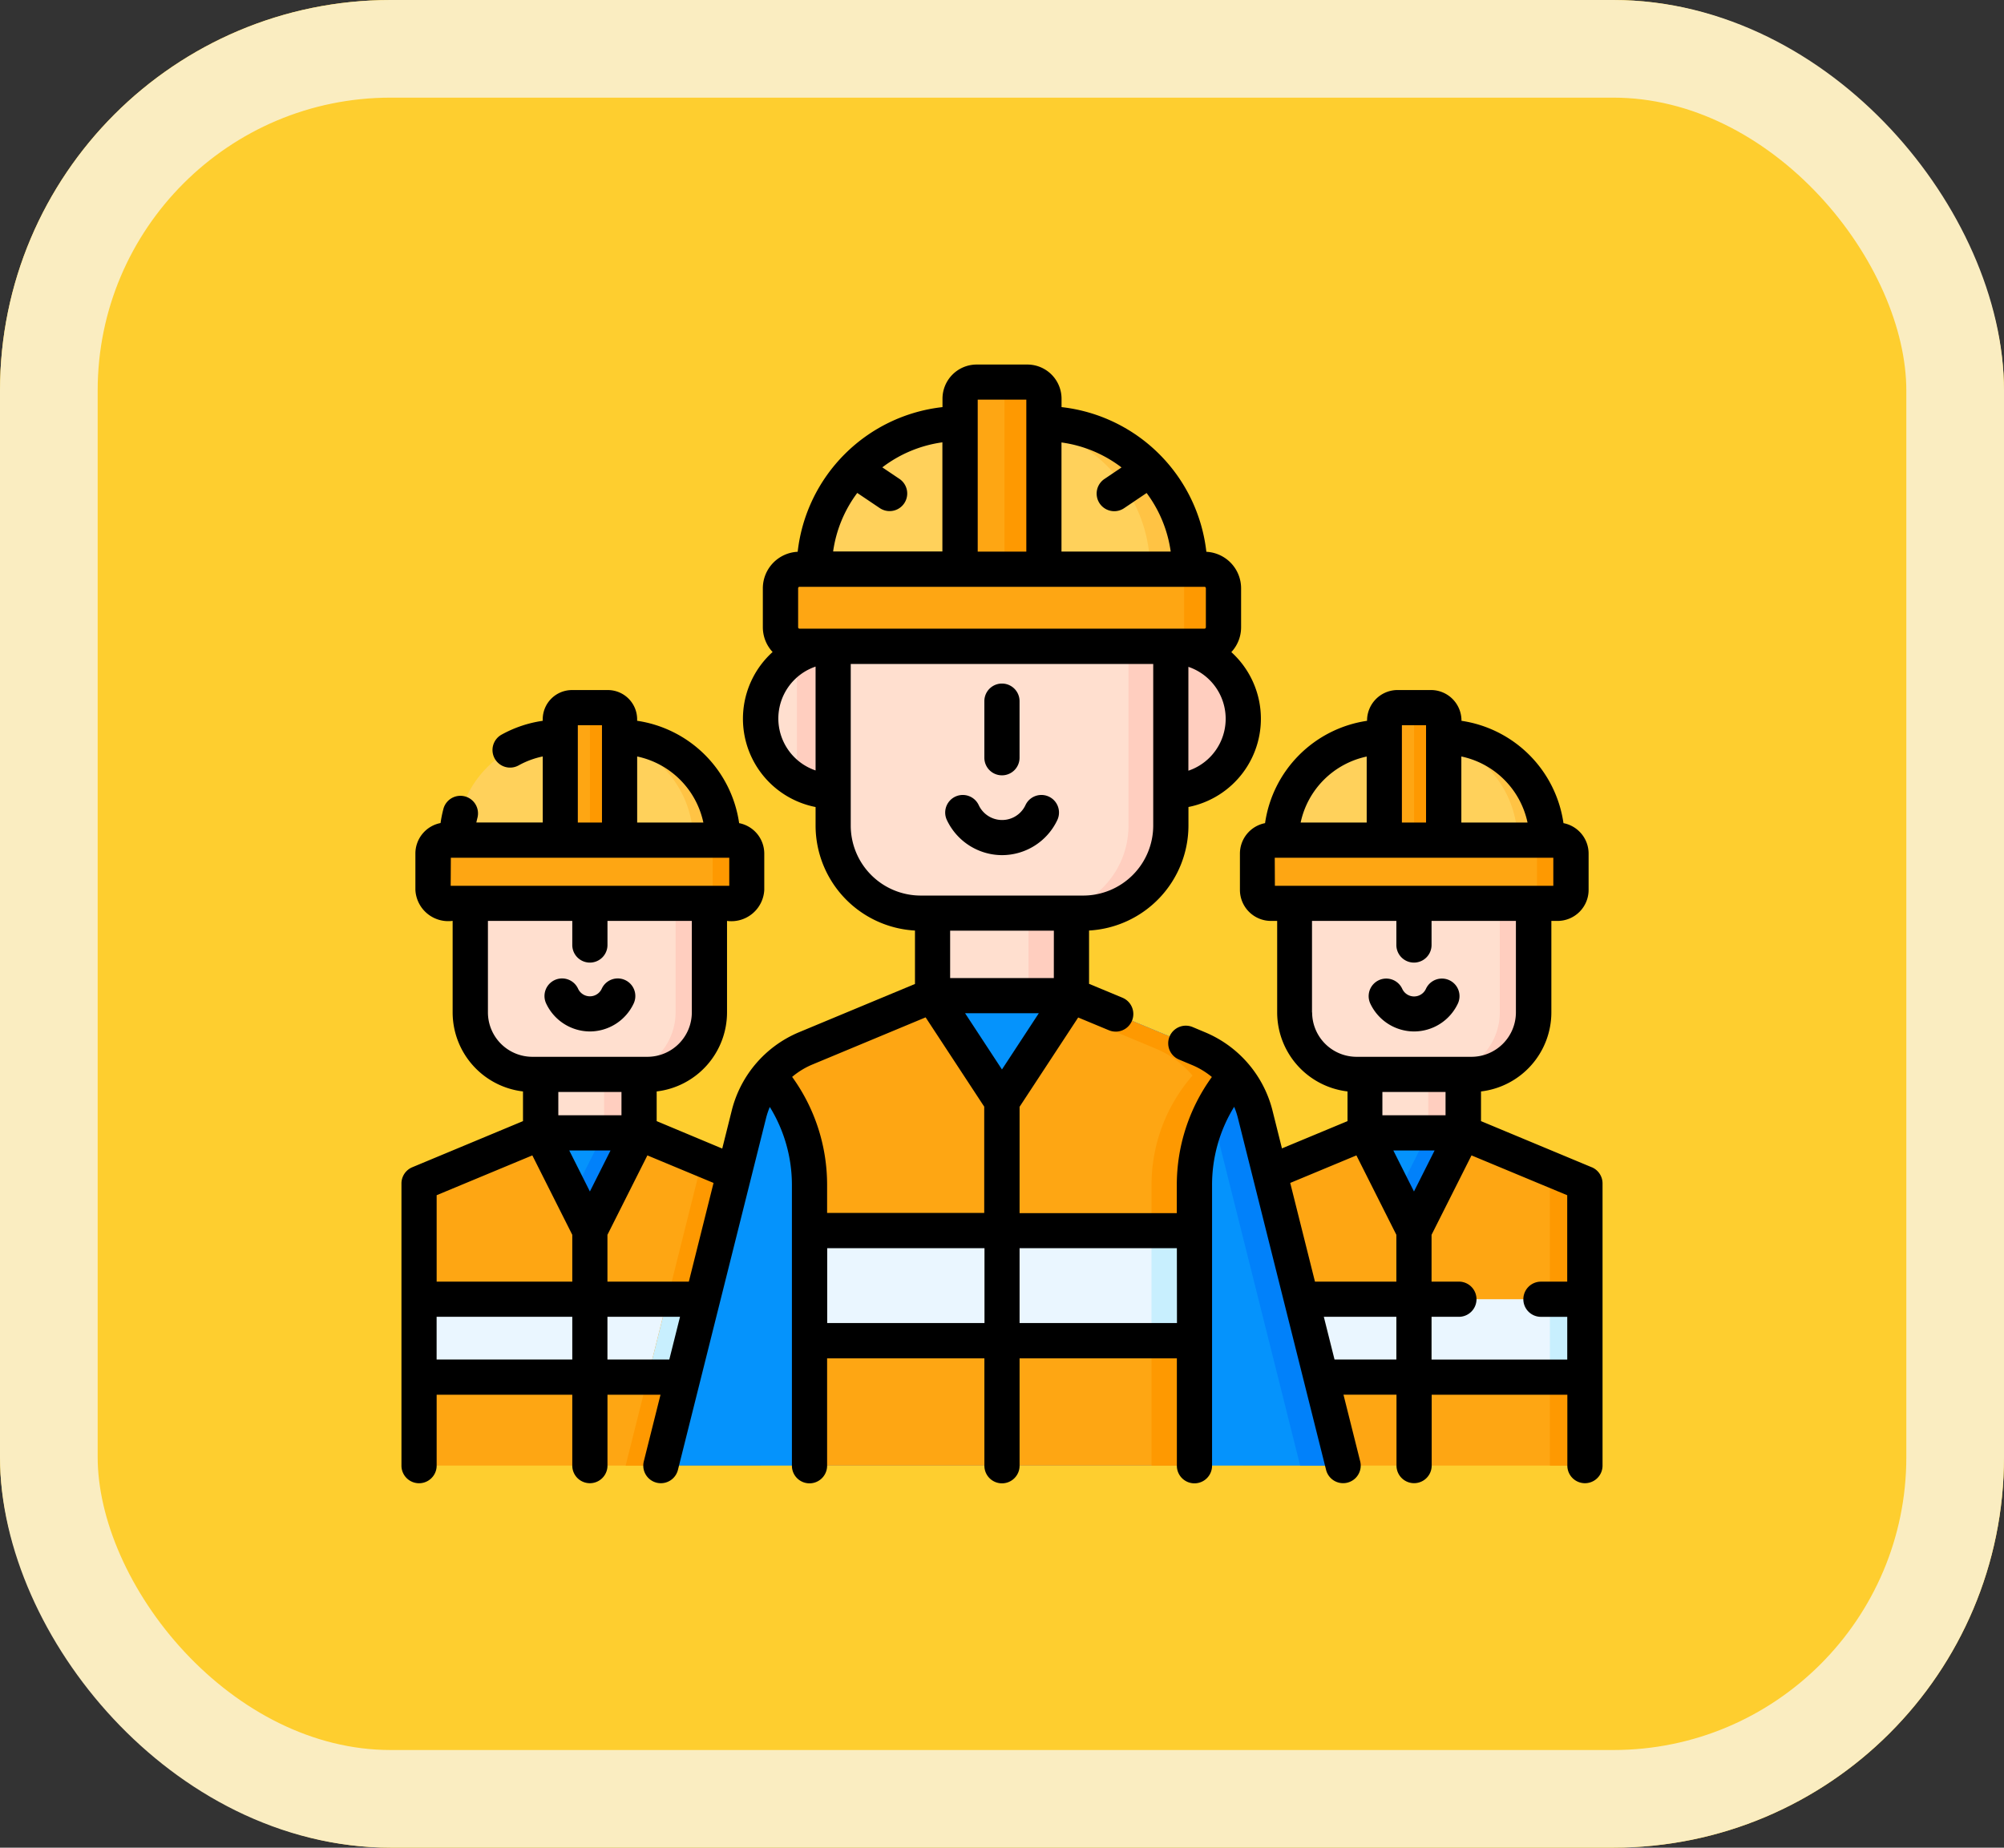 <svg xmlns="http://www.w3.org/2000/svg" width="61.554" height="56.767" viewBox="0 0 61.554 56.767">
  <rect x="0" y="0" width="61.554" height="56.767" fill="#333333" stroke="none"/>
  <g id="_12" data-name="12" transform="translate(-334.621 -1399.423)">
    <g id="Rectángulo_401341" data-name="Rectángulo 401341" transform="translate(334.621 1399.423)" fill="#fece2f" stroke="#faedc1" stroke-width="3">
      <rect width="61.554" height="56.767" rx="12" stroke="none"/>
      <rect x="1.5" y="1.5" width="58.554" height="53.767" rx="10.5" fill="none"/>
    </g>
    <g id="workers_4490381" transform="translate(346.952 1393.138)">
      <g id="Grupo_1101148" data-name="Grupo 1101148" transform="translate(0.54 18.022)">
        <g id="Grupo_1101145" data-name="Grupo 1101145" transform="translate(0 10.003)">
          <path id="Trazado_874713" data-name="Trazado 874713" d="M18,346.685v8.668H7.5v-8.668l3.737-1.556H14.26Z" transform="translate(-7.502 -332.065)" fill="#fea613"/>
          <path id="Trazado_874714" data-name="Trazado 874714" d="M34.805,252.516H31.27a1.9,1.9,0,0,1-1.9-1.9V247.26H36.71v3.351A1.9,1.9,0,0,1,34.805,252.516Z" transform="translate(-27.79 -241.247)" fill="#ffdfcf"/>
          <path id="Trazado_874715" data-name="Trazado 874715" d="M93.433,247.26v3.351a1.9,1.9,0,0,1-1.9,1.9H90.494a1.9,1.9,0,0,0,1.9-1.9V247.26Z" transform="translate(-84.514 -241.247)" fill="#ffcebf"/>
          <path id="Trazado_874716" data-name="Trazado 874716" d="M22.7,222.258H13.9a.413.413,0,0,1-.413-.413V220.73a.413.413,0,0,1,.413-.413H22.7a.413.413,0,0,1,.413.413v1.116A.413.413,0,0,1,22.7,222.258Z" transform="translate(-13.054 -216.245)" fill="#fea613"/>
          <path id="Trazado_874717" data-name="Trazado 874717" d="M128.458,220.733v1.115a.413.413,0,0,1-.412.413H127a.413.413,0,0,0,.413-.413v-1.115a.412.412,0,0,0-.413-.413h1.04A.412.412,0,0,1,128.458,220.733Z" transform="translate(-118.394 -216.248)" fill="#fe9901"/>
          <path id="Trazado_874718" data-name="Trazado 874718" d="M31.846,179.544H23.683a3.166,3.166,0,0,1,3.166-3.166H28.68A3.166,3.166,0,0,1,31.846,179.544Z" transform="translate(-22.517 -175.472)" fill="#ffd15b"/>
          <path id="Trazado_874719" data-name="Trazado 874719" d="M84.463,179.546h-.911a3.166,3.166,0,0,0-3.166-3.166H81.3A3.166,3.166,0,0,1,84.463,179.546Z" transform="translate(-75.133 -175.474)" fill="#ffc344"/>
          <path id="Trazado_874720" data-name="Trazado 874720" d="M69.142,163.806h-1.1a.361.361,0,0,0-.361.361v3.711H69.5v-3.711A.361.361,0,0,0,69.142,163.806Z" transform="translate(-63.344 -163.806)" fill="#fea613"/>
          <path id="Trazado_874721" data-name="Trazado 874721" d="M76.6,164.17v3.711h-.911V164.17a.36.36,0,0,0-.36-.36h.911A.361.361,0,0,1,76.6,164.17Z" transform="translate(-70.438 -163.81)" fill="#fe9901"/>
          <path id="Trazado_874722" data-name="Trazado 874722" d="M59.364,320.2h3.021V322H59.364Z" transform="translate(-55.627 -308.931)" fill="#ffdfcf"/>
          <path id="Trazado_874723" data-name="Trazado 874723" d="M86.365,320.2h1.076V322H86.365Z" transform="translate(-80.682 -308.931)" fill="#ffcebf"/>
          <path id="Trazado_874724" data-name="Trazado 874724" d="M59.364,345.129l1.51,3,1.51-3Z" transform="translate(-55.627 -332.064)" fill="#0593fc"/>
          <path id="Trazado_874725" data-name="Trazado 874725" d="M74.913,345.13l-1.511,3-.537-1.069.973-1.935Z" transform="translate(-68.155 -332.065)" fill="#0181fa"/>
          <path id="Trazado_874726" data-name="Trazado 874726" d="M7.5,416.073H18v2.393H7.5Z" transform="translate(-7.5 -397.896)" fill="#eaf6ff"/>
          <path id="Trazado_874727" data-name="Trazado 874727" d="M99.719,357.116v8.668H95.57l2.358-9.414Z" transform="translate(-89.224 -342.495)" fill="#fe9901"/>
          <path id="Trazado_874728" data-name="Trazado 874728" d="M108.488,416.07v2.394H105.02l.6-2.394Z" transform="translate(-97.993 -397.893)" fill="#c8effe"/>
        </g>
        <g id="Grupo_1101146" data-name="Grupo 1101146" transform="translate(25.316 10.003)">
          <path id="Trazado_874729" data-name="Trazado 874729" d="M369.342,346.685v8.668H358.847v-8.668l3.737-1.556h3.021Z" transform="translate(-358.847 -332.065)" fill="#fea613"/>
          <path id="Trazado_874730" data-name="Trazado 874730" d="M490.646,360.948v8.668H489.57V360.5Z" transform="translate(-480.151 -346.327)" fill="#fe9901"/>
          <path id="Trazado_874731" data-name="Trazado 874731" d="M386.152,252.516h-3.535a1.9,1.9,0,0,1-1.9-1.9V247.26h7.344v3.351A1.9,1.9,0,0,1,386.152,252.516Z" transform="translate(-379.136 -241.247)" fill="#ffdfcf"/>
          <path id="Trazado_874732" data-name="Trazado 874732" d="M444.779,247.26v3.351a1.9,1.9,0,0,1-1.9,1.9H441.84a1.9,1.9,0,0,0,1.9-1.9V247.26Z" transform="translate(-435.86 -241.247)" fill="#ffcebf"/>
          <path id="Trazado_874733" data-name="Trazado 874733" d="M374.051,222.258h-8.807a.413.413,0,0,1-.413-.413V220.73a.413.413,0,0,1,.413-.413h8.807a.413.413,0,0,1,.413.413v1.116A.413.413,0,0,1,374.051,222.258Z" transform="translate(-364.4 -216.245)" fill="#fea613"/>
          <path id="Trazado_874734" data-name="Trazado 874734" d="M479.8,220.733v1.115a.413.413,0,0,1-.412.413h-1.04a.413.413,0,0,0,.413-.413v-1.115a.412.412,0,0,0-.413-.413h1.04A.412.412,0,0,1,479.8,220.733Z" transform="translate(-469.739 -216.248)" fill="#fe9901"/>
          <path id="Trazado_874735" data-name="Trazado 874735" d="M383.192,179.544h-8.163a3.166,3.166,0,0,1,3.166-3.166h1.831A3.166,3.166,0,0,1,383.192,179.544Z" transform="translate(-373.863 -175.472)" fill="#ffd15b"/>
          <path id="Trazado_874736" data-name="Trazado 874736" d="M435.808,179.546H434.9a3.166,3.166,0,0,0-3.166-3.166h.911A3.166,3.166,0,0,1,435.808,179.546Z" transform="translate(-426.478 -175.474)" fill="#ffc344"/>
          <path id="Trazado_874737" data-name="Trazado 874737" d="M420.487,163.806h-1.1a.361.361,0,0,0-.361.361v3.711h1.823v-3.711A.361.361,0,0,0,420.487,163.806Z" transform="translate(-414.689 -163.806)" fill="#fea613"/>
          <path id="Trazado_874738" data-name="Trazado 874738" d="M427.942,164.17v3.711h-.911V164.17a.36.36,0,0,0-.36-.36h.911A.361.361,0,0,1,427.942,164.17Z" transform="translate(-421.783 -163.81)" fill="#fe9901"/>
          <path id="Trazado_874739" data-name="Trazado 874739" d="M410.71,320.2h3.021V322H410.71Z" transform="translate(-406.973 -308.931)" fill="#ffdfcf"/>
          <path id="Trazado_874740" data-name="Trazado 874740" d="M437.71,320.2h1.076V322H437.71Z" transform="translate(-432.027 -308.931)" fill="#ffcebf"/>
          <path id="Trazado_874741" data-name="Trazado 874741" d="M410.71,345.129l1.51,3,1.51-3Z" transform="translate(-406.973 -332.064)" fill="#0593fc"/>
          <path id="Trazado_874742" data-name="Trazado 874742" d="M426.259,345.13l-1.511,3-.538-1.069.973-1.935Z" transform="translate(-419.5 -332.065)" fill="#0181fa"/>
          <path id="Trazado_874743" data-name="Trazado 874743" d="M358.845,416.073h10.5v2.393h-10.5Z" transform="translate(-358.845 -397.896)" fill="#eaf6ff"/>
          <path id="Trazado_874744" data-name="Trazado 874744" d="M489.57,416.07h1.076v2.394H489.57Z" transform="translate(-480.151 -397.893)" fill="#c8effe"/>
        </g>
        <g id="Grupo_1101147" data-name="Grupo 1101147" transform="translate(7.428)">
          <path id="Trazado_874745" data-name="Trazado 874745" d="M322.461,142.137a2.225,2.225,0,1,0,0-4.449l-.428,2.225Z" transform="translate(-306.797 -129.567)" fill="#ffcebf"/>
          <path id="Trazado_874746" data-name="Trazado 874746" d="M155.38,142.137a2.225,2.225,0,0,1,0-4.449l.388,2.225Z" transform="translate(-150.088 -129.567)" fill="#ffdfcf"/>
          <path id="Trazado_874747" data-name="Trazado 874747" d="M170.091,139.914l-.388,2.225a2.219,2.219,0,0,1-1.113-.3v-3.854a2.211,2.211,0,0,1,1.113-.3Z" transform="translate(-164.411 -129.569)" fill="#ffcebf"/>
          <path id="Trazado_874748" data-name="Trazado 874748" d="M191.712,145.884h-4.992a2.689,2.689,0,0,1-2.689-2.689v-5.506H194.4v5.506A2.689,2.689,0,0,1,191.712,145.884Z" transform="translate(-178.738 -129.568)" fill="#ffdfcf"/>
          <path id="Trazado_874749" data-name="Trazado 874749" d="M276.608,137.69V143.2a2.689,2.689,0,0,1-2.69,2.69h-1.3a2.689,2.689,0,0,0,2.69-2.69V137.69Z" transform="translate(-260.945 -129.569)" fill="#ffcebf"/>
          <path id="Trazado_874750" data-name="Trazado 874750" d="M174.622,107.16H162.184a.583.583,0,0,1-.583-.583v-1.2a.583.583,0,0,1,.583-.583h12.438a.583.583,0,0,1,.583.583v1.2A.583.583,0,0,1,174.622,107.16Z" transform="translate(-157.925 -99.039)" fill="#fea613"/>
          <path id="Trazado_874751" data-name="Trazado 874751" d="M327.341,105.373v1.2a.583.583,0,0,1-.583.583H325.55a.583.583,0,0,0,.583-.583v-1.2a.583.583,0,0,0-.583-.583h1.208A.583.583,0,0,1,327.341,105.373Z" transform="translate(-310.061 -99.039)" fill="#fe9901"/>
          <path id="Trazado_874752" data-name="Trazado 874752" d="M187.532,47.208H176a4.471,4.471,0,0,1,4.471-4.471h2.586A4.471,4.471,0,0,1,187.532,47.208Z" transform="translate(-171.29 -41.458)" fill="#ffd15b"/>
          <path id="Trazado_874753" data-name="Trazado 874753" d="M262.767,47.211h-1.216a4.471,4.471,0,0,0-4.471-4.471h1.215A4.471,4.471,0,0,1,262.767,47.211Z" transform="translate(-246.525 -41.46)" fill="#ffc344"/>
          <path id="Trazado_874754" data-name="Trazado 874754" d="M240.2,24.982h-1.555a.509.509,0,0,0-.509.509v5.241h2.574V25.491A.509.509,0,0,0,240.2,24.982Z" transform="translate(-228.947 -24.982)" fill="#fea613"/>
          <path id="Trazado_874755" data-name="Trazado 874755" d="M251.728,25.489v5.241h-1.209V25.489a.51.51,0,0,0-.509-.509h1.209A.509.509,0,0,1,251.728,25.489Z" transform="translate(-239.964 -24.98)" fill="#fe9901"/>
          <path id="Trazado_874756" data-name="Trazado 874756" d="M226.4,251.428h4.266v2.536H226.4Z" transform="translate(-218.051 -235.112)" fill="#ffdfcf"/>
          <path id="Trazado_874757" data-name="Trazado 874757" d="M267.3,251.43h1.319v2.536H267.3Z" transform="translate(-256.008 -235.113)" fill="#ffcebf"/>
          <path id="Trazado_874758" data-name="Trazado 874758" d="M131.542,301.07H110.587l2.709-10.81a2.942,2.942,0,0,1,1.72-2l3.915-1.63H123.2l3.915,1.63a2.942,2.942,0,0,1,1.72,2Z" transform="translate(-110.587 -267.779)" fill="#0593fc"/>
          <path id="Trazado_874759" data-name="Trazado 874759" d="M276.963,301.069h-1.319l-2.708-10.811a2.944,2.944,0,0,0-1.72-2L267.3,286.63h1.319l3.915,1.631a2.944,2.944,0,0,1,1.72,2Z" transform="translate(-256.008 -267.777)" fill="#0181fa"/>
          <path id="Trazado_874760" data-name="Trazado 874760" d="M170.83,289.086a5.113,5.113,0,0,0-1.258,3.36v8.623H157.748v-8.623a5.113,5.113,0,0,0-1.258-3.36,2.915,2.915,0,0,1,1.121-.825l3.915-1.631,2.134,3.254,2.134-3.254,3.915,1.631A2.915,2.915,0,0,1,170.83,289.086Z" transform="translate(-153.183 -267.777)" fill="#fea613"/>
          <path id="Trazado_874761" data-name="Trazado 874761" d="M287,289.086a5.113,5.113,0,0,0-1.258,3.36v8.623h-1.319v-8.623a5.113,5.113,0,0,1,1.258-3.36,2.914,2.914,0,0,0-1.121-.825l-2.879-1.2.283-.432,3.915,1.631A2.914,2.914,0,0,1,287,289.086Z" transform="translate(-269.352 -267.777)" fill="#fe9901"/>
          <path id="Trazado_874762" data-name="Trazado 874762" d="M173.953,386.825h11.824v3.38H173.953Z" transform="translate(-169.387 -360.753)" fill="#eaf6ff"/>
          <path id="Trazado_874763" data-name="Trazado 874763" d="M319.74,386.83h1.319v3.379H319.74Z" transform="translate(-304.67 -360.757)" fill="#c8effe"/>
        </g>
      </g>
      <g id="Grupo_1101149" data-name="Grupo 1101149" transform="translate(0 17.482)">
        <path id="Trazado_874764" data-name="Trazado 874764" d="M36.559,42.147l-3.4-1.417v-.912a2.448,2.448,0,0,0,2.161-2.428V34.579h.191a.954.954,0,0,0,.953-.953V32.51a.954.954,0,0,0-.772-.935,3.714,3.714,0,0,0-3.133-3.144.938.938,0,0,0-.9-.945h-1.1a.939.939,0,0,0-.9.945,3.714,3.714,0,0,0-3.133,3.144.954.954,0,0,0-.772.935v1.116a.954.954,0,0,0,.953.953h.191V37.39a2.448,2.448,0,0,0,2.161,2.428v.912l-2.014.838-.3-1.2A3.543,3.543,0,0,0,24.7,38.007l-.4-.168a.54.54,0,0,0-.415,1l.4.168a2.4,2.4,0,0,1,.607.367,5.653,5.653,0,0,0-1.077,3.319v.864H18.986V40.29l1.8-2.744.945.393a.54.54,0,1,0,.415-1l-1.026-.427V34.874a3.234,3.234,0,0,0,3.053-3.225v-.57a2.764,2.764,0,0,0,1.317-4.759,1.118,1.118,0,0,0,.3-.761v-1.2a1.124,1.124,0,0,0-1.067-1.121,5.043,5.043,0,0,0-4.448-4.445v-.258a1.051,1.051,0,0,0-1.05-1.05H17.668a1.051,1.051,0,0,0-1.05,1.05v.258a5.04,5.04,0,0,0-4.448,4.445A1.124,1.124,0,0,0,11.1,24.356v1.2a1.118,1.118,0,0,0,.3.761A2.764,2.764,0,0,0,12.72,31.08v.57a3.234,3.234,0,0,0,3.053,3.225v1.641l-3.583,1.492a3.535,3.535,0,0,0-2.037,2.365l-.3,1.2L7.839,40.73v-.912A2.448,2.448,0,0,0,10,37.39V34.579a1.012,1.012,0,0,0,1.144-.953V32.51a.954.954,0,0,0-.772-.935A3.714,3.714,0,0,0,7.239,28.43v-.044a.9.9,0,0,0-.9-.9h-1.1a.9.9,0,0,0-.9.9v.045a3.7,3.7,0,0,0-1.266.426A.54.54,0,1,0,3.6,29.8a2.613,2.613,0,0,1,.74-.274v2.029H2.3q.015-.07.033-.14a.54.54,0,0,0-1.044-.279,3.7,3.7,0,0,0-.088.436.954.954,0,0,0-.773.936v1.116a1.01,1.01,0,0,0,1.144.953V37.39a2.448,2.448,0,0,0,2.161,2.428v.912l-3.4,1.417a.54.54,0,0,0-.333.5v8.668a.54.54,0,0,0,1.081,0V49.136H5.247v2.178a.54.54,0,1,0,1.081,0V49.136H7.957l-.513,2.047a.54.54,0,1,0,1.048.263L11.2,40.634a2.36,2.36,0,0,1,.114-.339,4.571,4.571,0,0,1,.679,2.4v8.623a.54.54,0,0,0,1.081,0v-3.3h4.831v3.3a.54.54,0,1,0,1.081,0v-3.3h4.831v3.3a.54.54,0,0,0,1.081,0V42.69a4.571,4.571,0,0,1,.679-2.4,2.366,2.366,0,0,1,.114.34L28.4,51.445a.54.54,0,0,0,1.048-.263l-.513-2.047h1.628v2.178a.54.54,0,1,0,1.081,0V49.136h4.167v2.178a.54.54,0,1,0,1.081,0V42.646a.54.54,0,0,0-.333-.5ZM8.827,45.662h-2.5V44.223l1.227-2.44,2.032.846ZM6.758,40.55H4.818v-.715h1.94Zm-.336,1.081-.634,1.261-.634-1.261ZM9.273,31.557H7.24v-2.03a2.633,2.633,0,0,1,2.033,2.03ZM5.417,28.566h.742v2.991H5.417Zm-3.9,4.072h8.552V33.5H1.512ZM2.656,37.39V34.579H5.247v.74a.54.54,0,1,0,1.081,0v-.74H8.919V37.39a1.366,1.366,0,0,1-1.364,1.364H4.02A1.366,1.366,0,0,1,2.656,37.39Zm1.364,4.393,1.227,2.44v1.439H1.081V43.006Zm-2.94,6.272V46.742H5.247v1.313Zm5.247,0V46.742H8.556l-.329,1.313Zm12.118-8.912-1.133-1.728h2.265Zm1.593-2.809H16.853V34.879h3.186Zm4.133-6.371V26.773a1.684,1.684,0,0,1,0,3.191Zm-2.054-9.316L21.594,21a.54.54,0,1,0,.6.9l.694-.468a3.911,3.911,0,0,1,.74,1.8H20.273V19.879A3.91,3.91,0,0,1,22.118,20.647ZM17.7,18.563h1.493v4.67H17.7ZM14,21.43l.694.467a.54.54,0,1,0,.6-.9l-.524-.353a3.918,3.918,0,0,1,1.845-.769v3.353H13.259A3.907,3.907,0,0,1,14,21.43ZM12.227,25.6a.043.043,0,0,1-.043-.043v-1.2a.043.043,0,0,1,.043-.043H24.665a.043.043,0,0,1,.043.043v1.2a.043.043,0,0,1-.043.043Zm-.651,2.765a1.687,1.687,0,0,1,1.144-1.6v3.191a1.687,1.687,0,0,1-1.144-1.6ZM13.8,31.649V26.684h9.291v4.965A2.152,2.152,0,0,1,20.942,33.8H15.949A2.151,2.151,0,0,1,13.8,31.649ZM12,39.371A2.4,2.4,0,0,1,12.6,39l3.5-1.458,1.8,2.744v3.264H13.074V42.69A5.653,5.653,0,0,0,12,39.371Zm1.077,7.563v-2.3h4.831v2.3Zm10.743,0H18.986v-2.3h4.831ZM31.1,42.892l-.634-1.261h1.268Zm.97-2.342h-1.94v-.715h1.94Zm2.515-8.993H32.555v-2.03a2.633,2.633,0,0,1,2.033,2.03Zm-3.856-2.991h.742v2.991h-.742Zm-1.081.962v2.029H27.619A2.634,2.634,0,0,1,29.652,29.528Zm-2.824,3.11H35.38V33.5H26.828Zm1.144,4.752V34.579h2.591v.74a.54.54,0,1,0,1.081,0v-.74h2.591V37.39a1.366,1.366,0,0,1-1.364,1.364H29.336A1.366,1.366,0,0,1,27.972,37.39Zm1.364,4.393,1.227,2.44v1.439h-2.5l-.76-3.033Zm-.672,6.272-.329-1.313h2.228v1.313Zm2.98,0V46.742h.84a.54.54,0,1,0,0-1.081h-.84V44.223l1.227-2.44,2.94,1.224v2.655H35a.54.54,0,0,0,0,1.081h.808v1.313H31.644Z" transform="translate(0 -17.482)"/>
        <path id="Trazado_874765" data-name="Trazado 874765" d="M413.7,280.96a1.49,1.49,0,0,0,1.345-.856.54.54,0,0,0-.979-.457.4.4,0,0,1-.731,0,.54.54,0,0,0-.979.457,1.49,1.49,0,0,0,1.345.856Z" transform="translate(-382.597 -260.467)"/>
        <path id="Trazado_874766" data-name="Trazado 874766" d="M249.04,156.371a.54.54,0,0,0,.54-.54v-1.739a.54.54,0,1,0-1.081,0v1.739A.54.54,0,0,0,249.04,156.371Z" transform="translate(-230.595 -143.747)"/>
        <path id="Trazado_874767" data-name="Trazado 874767" d="M233.487,202.894a1.88,1.88,0,0,0,1.7-1.08.54.54,0,0,0-.979-.457.792.792,0,0,1-1.436,0,.54.54,0,0,0-.979.457A1.88,1.88,0,0,0,233.487,202.894Z" transform="translate(-215.041 -187.818)"/>
        <path id="Trazado_874768" data-name="Trazado 874768" d="M62.355,280.96A1.49,1.49,0,0,0,63.7,280.1a.54.54,0,0,0-.979-.457.4.4,0,0,1-.731,0,.54.54,0,0,0-.979.457A1.49,1.49,0,0,0,62.355,280.96Z" transform="translate(-56.567 -260.467)"/>
      </g>
    </g>
  </g>
</svg>
